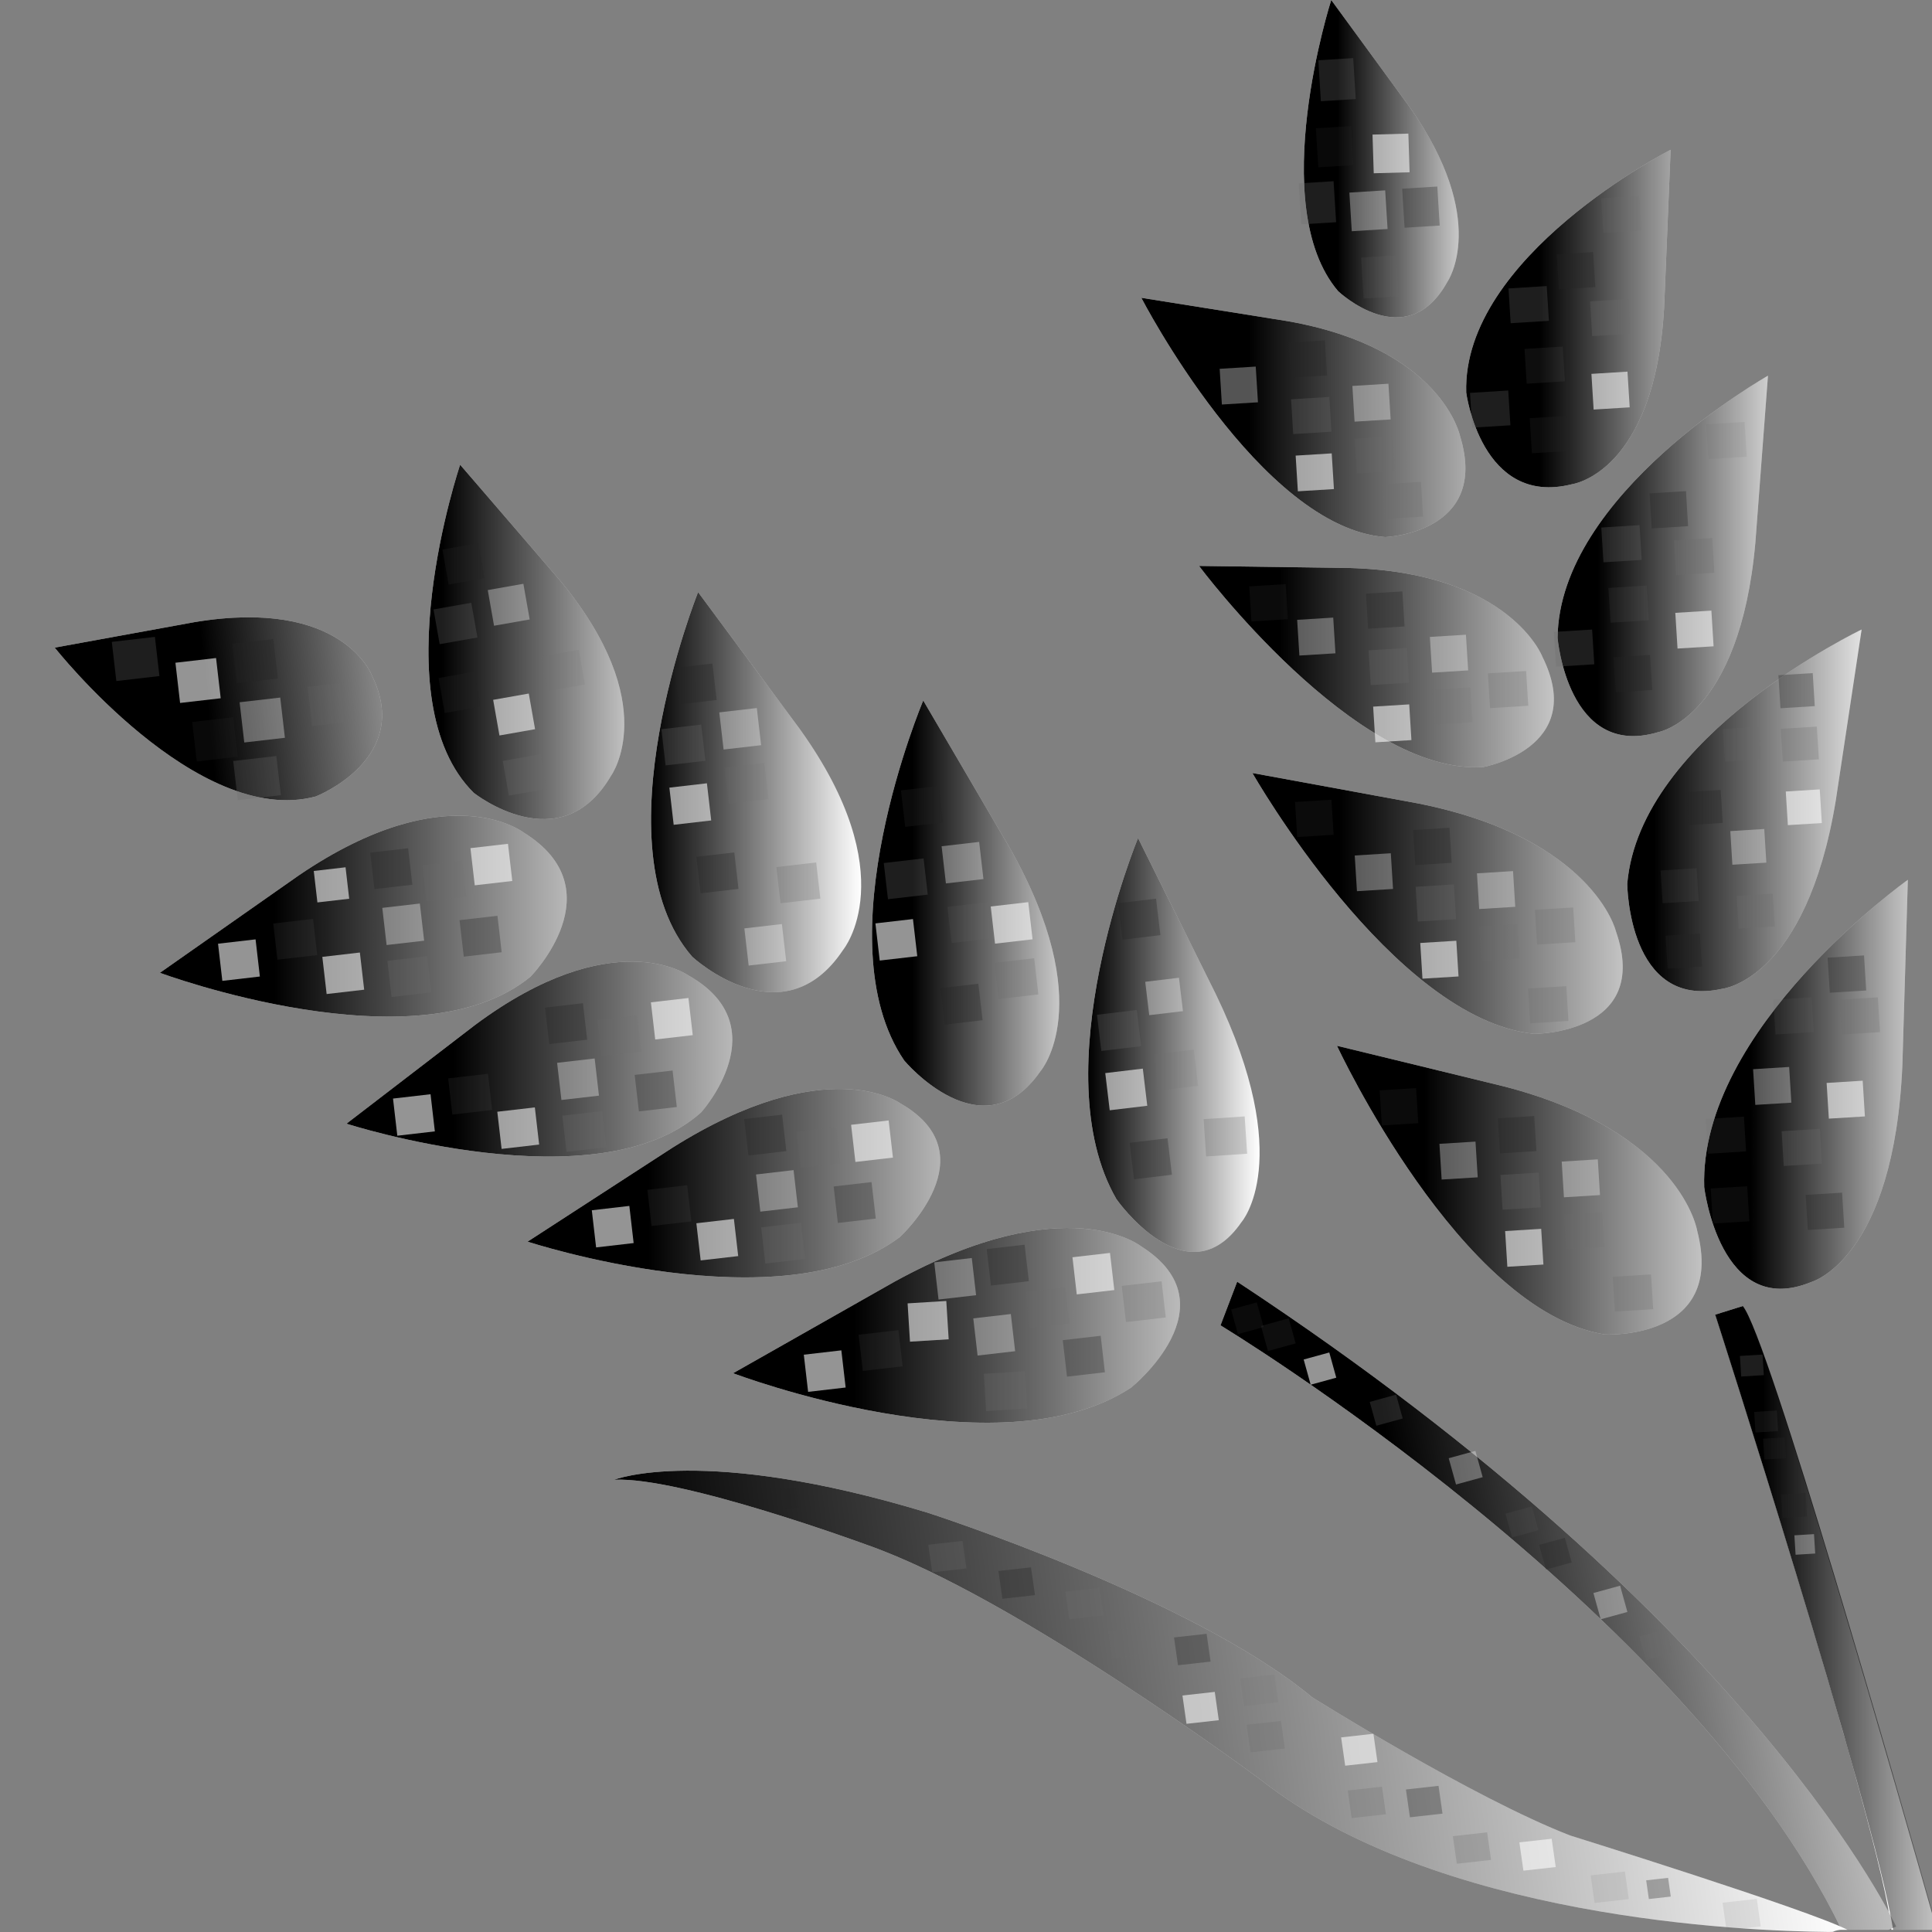<?xml version="1.0" encoding="utf-8"?>
<!-- Generator: Adobe Illustrator 15.0.0, SVG Export Plug-In  -->
<!DOCTYPE svg PUBLIC "-//W3C//DTD SVG 1.1//EN" "http://www.w3.org/Graphics/SVG/1.1/DTD/svg11.dtd">
<svg version="1.1"
	 xmlns="http://www.w3.org/2000/svg" xmlns:xlink="http://www.w3.org/1999/xlink" xmlns:a="http://ns.adobe.com/AdobeSVGViewerExtensions/3.0/"
	 x="0px" y="0px" width="432px" height="432px" viewBox="-10.131 0 432 432"
	 overflow="visible" enable-background="new -10.131 0 432 432" xml:space="preserve">
<rect x="-10.131" y="0" width="432" height="432" fill="#808080" stroke="none"/>
<defs>
</defs>
<path display="none" fill="#FFC60B" d="M151.682,308.055c0,0,59.515,22.628,89.034,3.187c0,0,22.954-18.436,2.247-31.532
	c0,0-16.653-13.324-55.217,7.897L151.682,308.055z"/>
<path display="none" fill="#FFC60B" d="M242.227,188.385c0,0-21.446,51.966-4.837,80.739c0,0,15.863,22.708,27.967,5.144
	c0,0,12.219-13.852-5.771-51.041L242.227,188.385z"/>
<path display="none" fill="#FFC60B" d="M105.729,278.635c0,0,56.983,18.669,83.261-1.047c0,0,20.22-18.46,0.057-29.892
	c0,0-16.394-11.833-50.999,9.978L105.729,278.635z"/>
<path display="none" fill="#FFC60B" d="M194.197,157.63c0,0-22.657,53.573-4.251,80.508c0,0,17.515,20.979,30.45,2.405
	c0,0,13.103-14.91-6.906-50.047L194.197,157.63z"/>
<path display="none" fill="#FFC60B" d="M65.232,252.258c0,0,56.215,18.123,79.316-2.546c0,0,17.446-19.285-2.926-30.643
	c0,0-16.817-11.839-47.651,11.128L65.232,252.258z"/>
<path display="none" fill="#FFC60B" d="M143.854,133.409c0,0-22.776,56.835-1.31,81.523c0,0,20.232,18.821,33.74-1.543
	c0,0,13.844-16.705-9.736-49.438L143.854,133.409z"/>
<path display="none" fill="#FFC60B" d="M23.512,218.523c0,0,57.75,21.453,82.885,0.852c0,0,19.171-19.413-1.516-32.201
	c0,0-16.956-13.128-50.277,9.539L23.512,218.523z"/>
<path display="none" fill="#FFC60B" d="M90.645,104.915c0,0-17.806,52.711,3.047,73.364c0,0,19.424,15.467,30.68-3.804
	c0,0,11.753-16.004-11.446-43.734L90.645,104.915z"/>
<path display="none" fill="#FFC60B" d="M0,145.809c0,0,31.809,40.346,58.345,33.292c0,0,21.803-8.409,12.57-27.059
	c0,0-6.445-17.461-39.652-11.932L0,145.809z"/>
<path display="none" fill="#FFC60B" d="M256.083,297.44c0,0,84.066,70.885,102.251,137.715l9.498-2.301
	c0,0-19.719-64.854-108.486-145.009L256.083,297.44z"/>
<path display="none" fill="#FFC60B" d="M286.708,234.84c0,0,27.538,59.202,59.829,64.544c0,0,27.13,1.554,20.727-23.138
	c0,0-3.456-22.045-43.11-32.301L286.708,234.84z"/>
<path display="none" fill="#FFC60B" d="M414.356,197.729c0,0-46.684,33.3-45.533,68.717c0,0,3.516,29.597,23.895,21.235
	c0,0,18.609-4.999,20.421-48.703L414.356,197.729z"/>
<path display="none" fill="#FFC60B" d="M267.803,173.85c0,0,31.23,54.867,62.944,58.326c0,0,26.412,0.126,18.311-23.01
	c0,0-5.038-20.767-44.26-28.526L267.803,173.85z"/>
<path display="none" fill="#FFC60B" d="M404.022,141.761c0,0-49.6,23.713-52.407,56.869c0,0,0.17,28.091,21.141,23.488
	c0,0,18.849-1.756,25.491-42.154L404.022,141.761z"/>
<path display="none" fill="#FFC60B" d="M255.864,127.543c0,0,34.905,46.803,63.514,44.975c0,0,23.475-4.133,13.256-24.683
	c0,0-7.187-18.81-43.031-19.829L255.864,127.543z"/>
<path display="none" fill="#FFC60B" d="M383.08,85.005c0,0-46.762,26.484-47.042,58.637c0,0,2.262,27.058,22.429,21.09
	c0,0,18.315-3.074,21.803-42.489L383.08,85.005z"/>
<path display="none" fill="#FFC60B" d="M242.96,67.592c0,0,26.493,51.287,54.528,53.502c0,0,23.421-0.793,16.743-22.59
	c0,0-4.012-19.647-38.616-25.703L242.96,67.592z"/>
<path display="none" fill="#FFC60B" d="M361.318,34.483c0,0-46.644,23.893-45.712,54.294c0,0,3.327,25.646,23.655,20.496
	c0,0,18.544-2.456,20.605-39.645L361.318,34.483z"/>
<path display="none" fill="#FFC60B" d="M285.427,1c0,0-14.778,45.999,1.557,65.122c0,0,15.267,14.475,24.441-2.157
	c0,0,9.531-13.711-8.59-39.2L285.427,1z"/>
<path display="none" fill="#FFC60B" d="M370.318,292.946c0,0,42.107,130.783,39.344,140.552l10.096-3.146
	c0,0-37.054-131.822-43.396-139.293L370.318,292.946z"/>
<path fill="#FFFFFF" d="M153.792,307.055c0,0,59.514,22.627,89.034,3.186c0,0,22.953-18.436,2.246-31.531
	c0,0-16.652-13.324-55.216,7.896L153.792,307.055z"/>
<path fill="#FFFFFF" d="M244.336,187.385c0,0-21.445,51.965-4.836,80.738c0,0,15.863,22.709,27.967,5.145
	c0,0,12.219-13.852-5.771-51.041L244.336,187.385z"/>
<path fill="#FFFFFF" d="M107.838,277.635c0,0,56.984,18.668,83.262-1.047c0,0,20.22-18.461,0.057-29.893
	c0,0-16.394-11.832-50.998,9.979L107.838,277.635z"/>
<path fill="#FFFFFF" d="M196.307,156.63c0,0-22.656,53.573-4.25,80.508c0,0,17.513,20.979,30.449,2.404
	c0,0,13.104-14.909-6.906-50.046L196.307,156.63z"/>
<path fill="#FFFFFF" d="M67.342,251.258c0,0,56.215,18.123,79.316-2.547c0,0,17.445-19.284-2.926-30.642
	c0,0-16.816-11.839-47.65,11.128L67.342,251.258z"/>
<path fill="#FFFFFF" d="M145.965,132.409c0,0-22.776,56.835-1.311,81.523c0,0,20.232,18.821,33.74-1.543
	c0,0,13.844-16.705-9.735-49.438L145.965,132.409z"/>
<path fill="#FFFFFF" d="M25.623,217.523c0,0,57.749,21.453,82.885,0.852c0,0,19.171-19.413-1.516-32.201
	c0,0-16.956-13.128-50.277,9.539L25.623,217.523z"/>
<path fill="#FFFFFF" d="M92.755,103.915c0,0-17.806,52.711,3.047,73.364c0,0,19.425,15.467,30.681-3.804
	c0,0,11.753-16.004-11.446-43.734L92.755,103.915z"/>
<path fill="#FFFFFF" d="M2.11,144.809c0,0,31.809,40.346,58.346,33.292c0,0,21.803-8.409,12.57-27.059
	c0,0-6.445-17.461-39.652-11.932L2.11,144.809z"/>
<path fill="#FFFFFF" d="M288.818,233.84c0,0,27.537,59.201,59.83,64.543c0,0,27.129,1.555,20.727-23.137
	c0,0-3.457-22.045-43.111-32.301L288.818,233.84z"/>
<path fill="#FFFFFF" d="M416.467,196.729c0,0-46.684,33.3-45.533,68.716c0,0,3.516,29.598,23.895,21.236c0,0,18.609-5,20.422-48.703
	L416.467,196.729z"/>
<path fill="#FFFFFF" d="M269.912,172.85c0,0,31.23,54.867,62.945,58.326c0,0,26.412,0.126,18.311-23.01
	c0,0-5.039-20.767-44.26-28.526L269.912,172.85z"/>
<path fill="#FFFFFF" d="M406.133,140.761c0,0-49.6,23.713-52.406,56.869c0,0,0.17,28.091,21.141,23.488
	c0,0,18.848-1.756,25.49-42.154L406.133,140.761z"/>
<path fill="#FFFFFF" d="M257.975,126.543c0,0,34.904,46.803,63.514,44.975c0,0,23.475-4.133,13.256-24.683
	c0,0-7.188-18.81-43.031-19.829L257.975,126.543z"/>
<path fill="#FFFFFF" d="M385.191,84.005c0,0-46.764,26.484-47.043,58.637c0,0,2.262,27.058,22.43,21.09
	c0,0,18.314-3.074,21.803-42.489L385.191,84.005z"/>
<path fill="#FFFFFF" d="M245.07,66.592c0,0,26.492,51.287,54.527,53.502c0,0,23.422-0.793,16.744-22.59
	c0,0-4.012-19.647-38.617-25.703L245.07,66.592z"/>
<path fill="#FFFFFF" d="M363.43,33.483c0,0-46.645,23.893-45.713,54.294c0,0,3.326,25.646,23.654,20.496
	c0,0,18.545-2.456,20.607-39.645L363.43,33.483z"/>
<path fill="#FFFFFF" d="M287.537,0c0,0-14.779,45.999,1.557,65.122c0,0,15.266,14.475,24.441-2.157c0,0,9.531-13.711-8.59-39.2
	L287.537,0z"/>
<path fill="#FFFFFF" d="M422.024,428.359c-5.538-19.595-36.776-129.498-42.552-136.301l-6.043,1.887
	c0,0,37.25,115.701,39.366,137.555h9.122C421.945,430.453,421.979,429.406,422.024,428.359z"/>
<linearGradient id="SVGID_1_" gradientUnits="userSpaceOnUse" x1="180.792" y1="296.353" x2="280.728" y2="296.353">
	<stop  offset="0" style="stop-color:#000000"/>
	<stop  offset="0.09" style="stop-color:#000000;stop-opacity:0.91"/>
	<stop  offset="1" style="stop-color:#000000;stop-opacity:0"/>
</linearGradient>
<path fill="url(#SVGID_1_)" d="M153.793,307.055c0,0,59.515,22.627,89.034,3.186c0,0,22.953-18.436,2.246-31.531
	c0,0-16.652-13.324-55.217,7.896L153.793,307.055z"/>
<linearGradient id="SVGID_2_" gradientUnits="userSpaceOnUse" x1="233.193" y1="233.658" x2="271.522" y2="233.658">
	<stop  offset="0" style="stop-color:#000000"/>
	<stop  offset="0.09" style="stop-color:#000000;stop-opacity:0.91"/>
	<stop  offset="1" style="stop-color:#000000;stop-opacity:0"/>
</linearGradient>
<path fill="url(#SVGID_2_)" d="M244.337,187.385c0,0-21.445,51.965-4.836,80.738c0,0,15.863,22.709,27.967,5.145
	c0,0,12.219-13.852-5.771-51.041L244.337,187.385z"/>
<linearGradient id="SVGID_3_" gradientUnits="userSpaceOnUse" x1="134.838" y1="264.56" x2="227.103" y2="264.56">
	<stop  offset="0" style="stop-color:#000000"/>
	<stop  offset="0.09" style="stop-color:#000000;stop-opacity:0.91"/>
	<stop  offset="1" style="stop-color:#000000;stop-opacity:0"/>
</linearGradient>
<path fill="url(#SVGID_3_)" d="M107.839,277.635c0,0,56.984,18.668,83.262-1.047c0,0,20.221-18.461,0.057-29.893
	c0,0-16.394-11.832-50.998,9.979L107.839,277.635z"/>
<linearGradient id="SVGID_4_" gradientUnits="userSpaceOnUse" x1="193.849" y1="201.924" x2="235.719" y2="201.924">
	<stop  offset="0" style="stop-color:#000000"/>
	<stop  offset="0.09" style="stop-color:#000000;stop-opacity:0.91"/>
	<stop  offset="1" style="stop-color:#000000;stop-opacity:0"/>
</linearGradient>
<path fill="url(#SVGID_4_)" d="M196.308,156.63c0,0-22.656,53.573-4.25,80.508c0,0,17.514,20.979,30.449,2.404
	c0,0,13.104-14.909-6.906-50.046L196.308,156.63z"/>
<linearGradient id="SVGID_5_" gradientUnits="userSpaceOnUse" x1="91.342" y1="236.812" x2="177.613" y2="236.812">
	<stop  offset="0" style="stop-color:#000000"/>
	<stop  offset="0.09" style="stop-color:#000000;stop-opacity:0.91"/>
	<stop  offset="1" style="stop-color:#000000;stop-opacity:0"/>
</linearGradient>
<path fill="url(#SVGID_5_)" d="M67.343,251.258c0,0,56.215,18.123,79.316-2.547c0,0,17.445-19.284-2.926-30.642
	c0,0-16.816-11.839-47.65,11.128L67.343,251.258z"/>
<linearGradient id="SVGID_6_" gradientUnits="userSpaceOnUse" x1="135.443" y1="177.134" x2="182.433" y2="177.134">
	<stop  offset="0" style="stop-color:#000000"/>
	<stop  offset="0.09" style="stop-color:#000000;stop-opacity:0.91"/>
	<stop  offset="1" style="stop-color:#000000;stop-opacity:0"/>
</linearGradient>
<path fill="url(#SVGID_6_)" d="M145.966,132.409c0,0-22.776,56.835-1.311,81.523c0,0,20.232,18.821,33.74-1.543
	c0,0,13.844-16.705-9.735-49.438L145.966,132.409z"/>
<linearGradient id="SVGID_7_" gradientUnits="userSpaceOnUse" x1="51.121" y1="204.854" x2="142.094" y2="204.854">
	<stop  offset="0" style="stop-color:#000000"/>
	<stop  offset="0.09" style="stop-color:#000000;stop-opacity:0.91"/>
	<stop  offset="1" style="stop-color:#000000;stop-opacity:0"/>
</linearGradient>
<path fill="url(#SVGID_7_)" d="M25.623,217.523c0,0,57.749,21.453,82.885,0.852c0,0,19.171-19.413-1.516-32.201
	c0,0-16.956-13.128-50.277,9.539L25.623,217.523z"/>
<linearGradient id="SVGID_8_" gradientUnits="userSpaceOnUse" x1="88.674" y1="143.533" x2="142.945" y2="143.533">
	<stop  offset="0" style="stop-color:#000000"/>
	<stop  offset="0.09" style="stop-color:#000000;stop-opacity:0.91"/>
	<stop  offset="1" style="stop-color:#000000;stop-opacity:0"/>
</linearGradient>
<path fill="url(#SVGID_8_)" d="M92.756,103.915c0,0-17.806,52.711,3.047,73.364c0,0,19.425,15.467,30.681-3.804
	c0,0,11.753-16.004-11.446-43.734L92.756,103.915z"/>
<linearGradient id="SVGID_9_" gradientUnits="userSpaceOnUse" x1="36.435" y1="159.69" x2="109.284" y2="152.578">
	<stop  offset="0" style="stop-color:#000000"/>
	<stop  offset="0.09" style="stop-color:#000000;stop-opacity:0.91"/>
	<stop  offset="1" style="stop-color:#000000;stop-opacity:0"/>
</linearGradient>
<path fill="url(#SVGID_9_)" d="M2.11,144.809c0,0,31.809,40.346,58.346,33.292c0,0,21.803-8.409,12.57-27.059
	c0,0-6.445-17.461-39.652-11.932L2.11,144.809z"/>
<path fill="#FFFFFF" d="M401.869,431.5h10.261l1.722-0.708c0,0-30.75-67.404-147.346-144.204l-3.731,9.767
	c0,0,104.005,62.852,138.886,135.155C401.73,431.508,401.797,431.5,401.869,431.5z"/>
<linearGradient id="SVGID_10_" gradientUnits="userSpaceOnUse" x1="306.088" y1="359.143" x2="434.328" y2="359.143" gradientTransform="matrix(0.989 -0.151 0.157 0.997 -52.573 52.404)">
	<stop  offset="0" style="stop-color:#000000"/>
	<stop  offset="0.09" style="stop-color:#000000;stop-opacity:0.91"/>
	<stop  offset="1" style="stop-color:#000000;stop-opacity:0"/>
</linearGradient>
<path fill="url(#SVGID_10_)" d="M401.869,431.5h10.261l1.722-0.708c0,0-30.75-67.404-147.346-144.204l-3.731,9.767
	c0,0,104.005,62.852,138.886,135.155C401.73,431.508,401.797,431.5,401.869,431.5z"/>
<linearGradient id="SVGID_11_" gradientUnits="userSpaceOnUse" x1="308.318" y1="266.121" x2="389.852" y2="266.121">
	<stop  offset="0" style="stop-color:#000000"/>
	<stop  offset="0.09" style="stop-color:#000000;stop-opacity:0.91"/>
	<stop  offset="1" style="stop-color:#000000;stop-opacity:0"/>
</linearGradient>
<path fill="url(#SVGID_11_)" d="M288.819,233.84c0,0,27.537,59.201,59.829,64.543c0,0,27.129,1.555,20.727-23.137
	c0,0-3.457-22.045-43.11-32.301L288.819,233.84z"/>
<linearGradient id="SVGID_12_" gradientUnits="userSpaceOnUse" x1="381.413" y1="242.449" x2="426.967" y2="242.449">
	<stop  offset="0" style="stop-color:#000000"/>
	<stop  offset="0.09" style="stop-color:#000000;stop-opacity:0.91"/>
	<stop  offset="1" style="stop-color:#000000;stop-opacity:0"/>
</linearGradient>
<path fill="url(#SVGID_12_)" d="M416.467,196.729c0,0-46.684,33.3-45.533,68.716c0,0,3.516,29.598,23.895,21.236
	c0,0,18.609-5,20.422-48.703L416.467,196.729z"/>
<linearGradient id="SVGID_13_" gradientUnits="userSpaceOnUse" x1="289.412" y1="202.013" x2="372.211" y2="202.013">
	<stop  offset="0" style="stop-color:#000000"/>
	<stop  offset="0.09" style="stop-color:#000000;stop-opacity:0.91"/>
	<stop  offset="1" style="stop-color:#000000;stop-opacity:0"/>
</linearGradient>
<path fill="url(#SVGID_13_)" d="M269.913,172.85c0,0,31.23,54.867,62.945,58.326c0,0,26.411,0.126,18.31-23.01
	c0,0-5.038-20.767-44.259-28.526L269.913,172.85z"/>
<linearGradient id="SVGID_14_" gradientUnits="userSpaceOnUse" x1="359.727" y1="181.194" x2="412.133" y2="181.194">
	<stop  offset="0" style="stop-color:#000000"/>
	<stop  offset="0.09" style="stop-color:#000000;stop-opacity:0.91"/>
	<stop  offset="1" style="stop-color:#000000;stop-opacity:0"/>
</linearGradient>
<path fill="url(#SVGID_14_)" d="M406.133,140.761c0,0-49.6,23.713-52.406,56.869c0,0,0.17,28.091,21.141,23.488
	c0,0,18.848-1.756,25.49-42.154L406.133,140.761z"/>
<linearGradient id="SVGID_15_" gradientUnits="userSpaceOnUse" x1="275.975" y1="149.057" x2="355.321" y2="149.057">
	<stop  offset="0" style="stop-color:#000000"/>
	<stop  offset="0.09" style="stop-color:#000000;stop-opacity:0.91"/>
	<stop  offset="1" style="stop-color:#000000;stop-opacity:0"/>
</linearGradient>
<path fill="url(#SVGID_15_)" d="M257.976,126.543c0,0,34.904,46.803,63.514,44.975c0,0,23.475-4.133,13.256-24.683
	c0,0-7.188-18.81-43.031-19.829L257.976,126.543z"/>
<linearGradient id="SVGID_16_" gradientUnits="userSpaceOnUse" x1="347.149" y1="124.298" x2="394.191" y2="124.298">
	<stop  offset="0" style="stop-color:#000000"/>
	<stop  offset="0.09" style="stop-color:#000000;stop-opacity:0.91"/>
	<stop  offset="1" style="stop-color:#000000;stop-opacity:0"/>
</linearGradient>
<path fill="url(#SVGID_16_)" d="M385.191,84.005c0,0-46.763,26.484-47.042,58.637c0,0,2.262,27.058,22.429,21.09
	c0,0,18.314-3.074,21.803-42.489L385.191,84.005z"/>
<linearGradient id="SVGID_17_" gradientUnits="userSpaceOnUse" x1="269.07" y1="93.343" x2="341.539" y2="93.343">
	<stop  offset="0" style="stop-color:#000000"/>
	<stop  offset="0.09" style="stop-color:#000000;stop-opacity:0.91"/>
	<stop  offset="1" style="stop-color:#000000;stop-opacity:0"/>
</linearGradient>
<path fill="url(#SVGID_17_)" d="M245.071,66.592c0,0,26.492,51.287,54.527,53.502c0,0,23.422-0.793,16.744-22.59
	c0,0-4.012-19.647-38.617-25.703L245.071,66.592z"/>
<linearGradient id="SVGID_18_" gradientUnits="userSpaceOnUse" x1="334.203" y1="71.22" x2="379.929" y2="71.22">
	<stop  offset="0" style="stop-color:#000000"/>
	<stop  offset="0.09" style="stop-color:#000000;stop-opacity:0.91"/>
	<stop  offset="1" style="stop-color:#000000;stop-opacity:0"/>
</linearGradient>
<path fill="url(#SVGID_18_)" d="M363.43,33.483c0,0-46.644,23.893-45.712,54.294c0,0,3.326,25.646,23.654,20.496
	c0,0,18.544-2.456,20.606-39.645L363.43,33.483z"/>
<linearGradient id="SVGID_19_" gradientUnits="userSpaceOnUse" x1="288.907" y1="35.48" x2="323.541" y2="35.48">
	<stop  offset="0" style="stop-color:#000000"/>
	<stop  offset="0.09" style="stop-color:#000000;stop-opacity:0.91"/>
	<stop  offset="1" style="stop-color:#000000;stop-opacity:0"/>
</linearGradient>
<path fill="url(#SVGID_19_)" d="M287.538,0c0,0-14.779,45.999,1.557,65.122c0,0,15.266,14.475,24.441-2.157
	c0,0,9.531-13.711-8.59-39.2L287.538,0z"/>
<linearGradient id="SVGID_20_" gradientUnits="userSpaceOnUse" x1="384.106" y1="361.766" x2="434.551" y2="361.766">
	<stop  offset="0" style="stop-color:#000000"/>
	<stop  offset="0.09" style="stop-color:#000000;stop-opacity:0.91"/>
	<stop  offset="1" style="stop-color:#000000;stop-opacity:0"/>
</linearGradient>
<path fill="url(#SVGID_20_)" d="M422.049,427.828c-7.549-26.628-36.863-129.168-42.49-135.796l-6.166,1.925
	c0,0,35.294,109.626,39.789,137.543h8.736C421.95,430.275,421.992,429.052,422.049,427.828z"/>
<rect x="29.597" y="147.686" transform="matrix(0.993 -0.115 0.115 0.993 -17.28 4.941)" opacity="0.58" fill="#FFFFFF" width="9.149" height="9.058"/>
<rect x="43.954" y="156.53" transform="matrix(0.993 -0.115 0.115 0.993 -18.2 6.649)" opacity="0.33" fill="#FFFFFF" width="9.15" height="9.058"/>
<rect x="15.358" y="142.987" transform="matrix(0.993 -0.115 0.115 0.993 -16.827 3.305)" opacity="0.28" fill="#6C6C6C" width="9.704" height="8.82"/>
<rect x="42.516" y="169.635" transform="matrix(0.993 -0.115 0.115 0.993 -19.704 6.603)" opacity="0.28" fill="#6C6C6C" width="9.705" height="8.82"/>
<rect x="60.414" y="194.396" transform="matrix(0.993 -0.115 0.115 0.993 -22.318 8.663)" opacity="0.58" fill="#FFFFFF" width="7.157" height="7.084"/>
<rect x="93.112" y="205.302" transform="matrix(0.993 -0.115 0.115 0.993 -23.445 12.594)" opacity="0.32" fill="#232323" width="8.535" height="8.214"/>
<rect x="39.104" y="210.574" transform="matrix(0.993 -0.115 0.115 0.993 -24.425 6.413)" opacity="0.58" fill="#FFFFFF" width="8.453" height="8.368"/>
<rect x="51.422" y="206.035" transform="matrix(0.993 -0.115 0.115 0.993 -23.789 7.822)" opacity="0.13" fill="#6C6C6C" width="8.964" height="8.147"/>
<rect x="73.124" y="190.2" transform="matrix(0.993 -0.115 0.115 0.993 -21.835 10.191)" opacity="0.32" fill="#232323" width="8.537" height="8.215"/>
<rect x="75.835" y="202.562" transform="matrix(0.993 -0.115 0.115 0.993 -23.246 10.579)" opacity="0.33" fill="#FFFFFF" width="8.453" height="8.369"/>
<rect x="76.935" y="214.389" transform="matrix(0.993 -0.115 0.115 0.993 -24.566 10.804)" opacity="0.28" fill="#6C6C6C" width="8.965" height="8.147"/>
<rect x="62.432" y="213.518" transform="matrix(0.993 -0.115 0.115 0.993 -24.606 9.115)" opacity="0.58" fill="#FFFFFF" width="8.454" height="8.369"/>
<rect x="84.787" y="192.993" transform="matrix(0.993 -0.115 0.115 0.993 -22.068 11.572)" opacity="0.13" fill="#6C6C6C" width="8.964" height="8.148"/>
<rect x="95.552" y="189.204" transform="matrix(0.993 -0.115 0.115 0.993 -21.579 12.758)" opacity="0.58" fill="#FFFFFF" width="8.453" height="8.369"/>
<rect x="132.252" y="239.941" transform="matrix(0.993 -0.115 0.115 0.993 -27.136 17.302)" opacity="0.32" fill="#232323" width="8.534" height="8.214"/>
<rect x="78.241" y="245.213" transform="matrix(0.993 -0.115 0.115 0.993 -28.146 11.144)" opacity="0.58" fill="#FFFFFF" width="8.454" height="8.366"/>
<rect x="90.56" y="240.672" transform="matrix(0.993 -0.115 0.115 0.993 -27.524 12.559)" opacity="0.13" fill="#6C6C6C" width="8.964" height="8.148"/>
<rect x="112.262" y="224.837" transform="matrix(0.993 -0.115 0.115 0.993 -25.596 14.947)" opacity="0.32" fill="#232323" width="8.537" height="8.215"/>
<rect x="114.973" y="237.199" transform="matrix(0.993 -0.115 0.115 0.993 -27.005 15.333)" opacity="0.33" fill="#FFFFFF" width="8.455" height="8.37"/>
<rect x="116.075" y="249.027" transform="matrix(0.993 -0.115 0.115 0.993 -28.291 15.533)" opacity="0.28" fill="#6C6C6C" width="8.964" height="8.148"/>
<rect x="101.571" y="248.156" transform="matrix(0.993 -0.115 0.115 0.993 -28.331 13.849)" opacity="0.58" fill="#FFFFFF" width="8.454" height="8.37"/>
<rect x="123.927" y="227.632" transform="matrix(0.993 -0.115 0.115 0.993 -25.782 16.296)" opacity="0.13" fill="#6C6C6C" width="8.963" height="8.148"/>
<rect x="135.905" y="223.702" transform="matrix(0.993 -0.115 0.115 0.993 -25.265 17.618)" opacity="0.58" fill="#FFFFFF" width="8.453" height="8.368"/>
<rect x="176.753" y="264.9" transform="matrix(0.993 -0.115 0.115 0.993 -29.707 22.578)" opacity="0.32" fill="#232323" width="8.534" height="8.215"/>
<rect x="122.744" y="270.174" transform="matrix(0.993 -0.115 0.115 0.993 -30.757 16.451)" opacity="0.58" fill="#FFFFFF" width="8.453" height="8.366"/>
<rect x="135.062" y="265.637" transform="matrix(0.993 -0.115 0.115 0.993 -30.045 17.806)" opacity="0.13" fill="#6C6C6C" width="8.965" height="8.145"/>
<rect x="156.764" y="249.799" transform="matrix(0.993 -0.115 0.115 0.993 -28.121 20.195)" opacity="0.32" fill="#232323" width="8.538" height="8.216"/>
<rect x="159.476" y="262.161" transform="matrix(0.993 -0.115 0.115 0.993 -29.59 20.629)" opacity="0.33" fill="#FFFFFF" width="8.453" height="8.369"/>
<rect x="160.577" y="273.989" transform="matrix(0.993 -0.115 0.115 0.993 -30.896 20.837)" opacity="0.28" fill="#6C6C6C" width="8.963" height="8.149"/>
<rect x="146.073" y="273.119" transform="matrix(0.993 -0.115 0.115 0.993 -30.882 19.116)" opacity="0.58" fill="#FFFFFF" width="8.453" height="8.369"/>
<rect x="168.428" y="252.593" transform="matrix(0.993 -0.115 0.115 0.993 -28.376 21.593)" opacity="0.13" fill="#6C6C6C" width="8.965" height="8.149"/>
<rect x="180.69" y="251.093" transform="matrix(0.993 -0.115 0.115 0.993 -28.122 22.951)" opacity="0.58" fill="#FFFFFF" width="8.452" height="8.367"/>
<rect x="89.413" y="122.068" transform="matrix(0.985 -0.174 0.174 0.985 -20.509 18.196)" opacity="0.32" fill="#232323" width="8.164" height="7.945"/>
<rect x="99.572" y="131.12" transform="matrix(0.985 -0.174 0.174 0.985 -21.961 20.115)" opacity="0.33" fill="#FFFFFF" width="8.087" height="8.095"/>
<rect x="87.416" y="135.424" transform="matrix(0.985 -0.174 0.174 0.985 -22.862 18.093)" opacity="0.28" fill="#6C6C6C" width="8.577" height="7.88"/>
<rect x="100.759" y="155.677" transform="matrix(0.985 -0.174 0.174 0.985 -26.195 20.674)" opacity="0.58" fill="#FFFFFF" width="8.087" height="8.093"/>
<rect x="111.428" y="145.938" transform="matrix(0.985 -0.174 0.174 0.985 -24.311 22.419)" opacity="0.13" fill="#6C6C6C" width="8.577" height="7.88"/>
<rect x="88.552" y="150.788" transform="matrix(0.985 -0.174 0.174 0.985 -25.526 18.489)" opacity="0.32" fill="#232323" width="8.165" height="7.944"/>
<rect x="102.889" y="169.285" transform="matrix(0.985 -0.174 0.174 0.985 -28.514 21.298)" opacity="0.28" fill="#6C6C6C" width="8.576" height="7.879"/>
<rect x="42.29" y="143.445" transform="matrix(0.993 -0.115 0.115 0.993 -16.691 6.373)" opacity="0.32" fill="#232323" width="9.238" height="8.891"/>
<rect x="33.33" y="160.942" transform="matrix(0.993 -0.115 0.115 0.993 -18.761 5.459)" opacity="0.26" fill="#232323" width="9.238" height="8.891"/>
<rect x="141.187" y="148.885" transform="matrix(0.993 -0.115 0.115 0.993 -16.629 17.742)" opacity="0.32" fill="#232323" width="8.534" height="8.215"/>
<rect x="151.205" y="158.842" transform="matrix(0.993 -0.115 0.115 0.993 -17.71 18.948)" opacity="0.33" fill="#FFFFFF" width="8.453" height="8.369"/>
<rect x="138.255" y="162.565" transform="matrix(0.993 -0.115 0.115 0.993 -18.223 17.527)" opacity="0.28" fill="#6C6C6C" width="8.964" height="8.149"/>
<rect x="140.041" y="175.676" transform="matrix(0.993 -0.115 0.115 0.993 -19.719 17.776)" opacity="0.58" fill="#FFFFFF" width="8.453" height="8.369"/>
<rect x="152.359" y="171.138" transform="matrix(0.993 -0.115 0.115 0.993 -19.108 19.199)" opacity="0.13" fill="#6C6C6C" width="8.963" height="8.147"/>
<rect x="146.078" y="191.136" transform="matrix(0.993 -0.115 0.115 0.993 -21.456 18.585)" opacity="0.32" fill="#232323" width="8.534" height="8.215"/>
<rect x="163.961" y="193.409" transform="matrix(0.993 -0.115 0.115 0.993 -21.59 20.678)" opacity="0.28" fill="#6C6C6C" width="8.964" height="8.148"/>
<rect x="156.8" y="207.175" transform="matrix(0.993 -0.115 0.115 0.993 -23.216 19.899)" opacity="0.33" fill="#FFFFFF" width="8.453" height="8.369"/>
<rect x="191.859" y="176.254" transform="matrix(0.993 -0.115 0.115 0.993 -19.46 23.779)" opacity="0.32" fill="#232323" width="8.533" height="8.215"/>
<rect x="200.943" y="188.779" transform="matrix(0.993 -0.115 0.115 0.993 -20.83 24.875)" opacity="0.33" fill="#FFFFFF" width="8.454" height="8.37"/>
<rect x="187.993" y="192.501" transform="matrix(0.993 -0.115 0.115 0.993 -21.333 23.443)" opacity="0.28" fill="#6C6C6C" width="8.966" height="8.148"/>
<rect x="186.137" y="206.035" transform="matrix(0.993 -0.115 0.115 0.993 -22.913 23.287)" opacity="0.58" fill="#FFFFFF" width="8.454" height="8.368"/>
<rect x="202.239" y="202.289" transform="matrix(0.993 -0.115 0.115 0.993 -22.371 25.155)" opacity="0.13" fill="#6C6C6C" width="8.963" height="8.148"/>
<rect x="200.674" y="220.511" transform="matrix(0.993 -0.115 0.115 0.993 -24.472 25.059)" opacity="0.32" fill="#232323" width="8.534" height="8.214"/>
<rect x="212.716" y="214.847" transform="matrix(0.993 -0.115 0.115 0.993 -23.723 26.415)" opacity="0.28" fill="#6C6C6C" width="8.964" height="8.147"/>
<rect x="240.266" y="201.487" transform="matrix(0.993 -0.119 0.119 0.993 -22.672 30.474)" opacity="0.32" fill="#232323" width="8.533" height="8.214"/>
<rect x="246.301" y="219.085" transform="matrix(0.993 -0.119 0.119 0.993 -24.702 31.289)" opacity="0.33" fill="#FFFFFF" width="7.596" height="7.521"/>
<rect x="235.534" y="226.391" transform="matrix(0.993 -0.119 0.119 0.993 -25.667 30.129)" opacity="0.28" fill="#6C6C6C" width="8.965" height="8.15"/>
<rect x="237.368" y="239.499" transform="matrix(0.993 -0.119 0.119 0.993 -27.196 30.374)" opacity="0.58" fill="#FFFFFF" width="8.456" height="8.369"/>
<rect x="248.461" y="235.06" transform="matrix(0.993 -0.118 0.118 0.993 -26.562 31.669)" opacity="0.13" fill="#6C6C6C" width="8.964" height="8.147"/>
<rect x="242.858" y="255.007" transform="matrix(0.993 -0.119 0.119 0.993 -29.048 31.212)" opacity="0.32" fill="#232323" width="8.536" height="8.215"/>
<rect x="259.243" y="249.864" transform="matrix(0.998 -0.066 0.066 0.998 -16.209 17.988)" opacity="0.28" fill="#6C6C6C" width="9.193" height="8.356"/>
<rect x="228.032" y="299.259" transform="matrix(0.993 -0.115 0.115 0.993 -33.343 28.724)" opacity="0.32" fill="#232323" width="8.535" height="8.215"/>
<rect x="170.097" y="302.524" transform="matrix(0.993 -0.115 0.115 0.993 -34.095 22.068)" opacity="0.58" fill="#FFFFFF" width="8.454" height="8.369"/>
<rect x="182.417" y="297.984" transform="matrix(0.993 -0.115 0.115 0.993 -33.54 23.531)" opacity="0.13" fill="#6C6C6C" width="8.964" height="8.149"/>
<rect x="210.978" y="278.921" transform="matrix(0.993 -0.115 0.115 0.993 -31.078 26.591)" opacity="0.32" fill="#232323" width="8.538" height="8.217"/>
<rect x="208.044" y="294.372" transform="matrix(0.993 -0.115 0.115 0.993 -32.942 26.406)" opacity="0.33" fill="#FFFFFF" width="8.454" height="8.37"/>
<rect x="210.227" y="306.836" transform="matrix(0.998 -0.062 0.062 0.998 -18.972 13.998)" opacity="0.28" fill="#6C6C6C" width="9.195" height="8.359"/>
<rect x="193.229" y="291.071" transform="matrix(0.998 -0.062 0.062 0.998 -18.078 12.928)" opacity="0.58" fill="#FFFFFF" width="8.67" height="8.585"/>
<rect x="219.718" y="288.42" transform="matrix(0.993 -0.115 0.115 0.993 -32.168 27.742)" opacity="0.13" fill="#6C6C6C" width="8.962" height="8.149"/>
<rect x="230.189" y="280.736" transform="matrix(0.993 -0.115 0.115 0.993 -31.189 28.826)" opacity="0.58" fill="#FFFFFF" width="8.455" height="8.367"/>
<rect x="241.241" y="287.076" transform="matrix(0.993 -0.115 0.115 0.993 -31.867 30.206)" opacity="0.28" fill="#6C6C6C" width="8.963" height="8.147"/>
<rect x="199.304" y="281.849" transform="matrix(0.993 -0.115 0.115 0.993 -31.554 25.313)" opacity="0.33" fill="#FFFFFF" width="8.455" height="8.37"/>
<rect x="211.932" y="202.25" transform="matrix(0.993 -0.115 0.115 0.993 -22.308 26.231)" opacity="0.58" fill="#FFFFFF" width="8.453" height="8.37"/>
<rect x="59.141" y="153.048" transform="matrix(0.993 -0.115 0.115 0.993 -17.696 8.411)" opacity="0.13" fill="#6C6C6C" width="9.703" height="8.819"/>
<polygon opacity="0.58" fill="#FFFFFF" points="288.664,308.054 282.939,309.627 281.374,303.988 287.1,302.416 "/>
<polygon opacity="0.32" fill="#232323" points="272.425,296.733 266.674,298.313 265.146,292.805 270.896,291.223 "/>
<polygon opacity="0.28" fill="#6C6C6C" points="303.517,317.179 297.621,318.798 296.144,313.469 302.038,311.848 "/>
<polygon opacity="0.33" fill="#FFFFFF" points="321.401,330.3 315.438,331.94 313.806,326.063 319.772,324.426 "/>
<polygon opacity="0.13" fill="#6C6C6C" points="279.583,300.389 273.385,302.093 271.828,296.484 278.028,294.781 "/>
<polygon opacity="0.13" fill="#6C6C6C" points="333.869,342.164 327.976,343.78 326.493,338.451 332.389,336.833 "/>
<polygon opacity="0.32" fill="#232323" points="341.307,349.37 335.551,350.951 334.023,345.44 339.777,343.86 "/>
<rect x="398.861" y="213.748" transform="matrix(0.998 -0.062 0.062 0.998 -12.789 25.549)" opacity="0.32" fill="#232323" width="8.159" height="7.853"/>
<rect x="401.56" y="223.096" transform="matrix(0.998 -0.062 0.062 0.998 -13.382 25.785)" opacity="0.28" fill="#6C6C6C" width="8.57" height="7.791"/>
<rect x="398.681" y="241.713" transform="matrix(0.998 -0.062 0.062 0.998 -14.563 25.637)" opacity="0.58" fill="#FFFFFF" width="8.082" height="8.001"/>
<rect x="386.745" y="223.094" transform="matrix(0.998 -0.062 0.062 0.998 -13.414 24.865)" opacity="0.13" fill="#6C6C6C" width="8.568" height="7.792"/>
<rect x="393.974" y="266.795" transform="matrix(0.998 -0.062 0.062 0.998 -16.108 25.351)" opacity="0.32" fill="#232323" width="8.158" height="7.853"/>
<rect x="388.585" y="252.55" transform="matrix(0.998 -0.062 0.062 0.998 -15.223 24.991)" opacity="0.28" fill="#6C6C6C" width="8.568" height="7.791"/>
<rect x="382.188" y="238.737" transform="matrix(0.998 -0.062 0.062 0.998 -14.36 24.511)" opacity="0.33" fill="#FFFFFF" width="8.08" height="8"/>
<rect x="371.601" y="249.828" transform="matrix(0.998 -0.062 0.062 0.998 -15.085 23.924)" opacity="0.13" fill="#6C6C6C" width="8.569" height="7.788"/>
<rect x="372.777" y="265.324" transform="matrix(0.998 -0.062 0.062 0.998 -16.085 24.07)" opacity="0.32" fill="#232323" width="8.159" height="7.853"/>
<polygon opacity="0.33" fill="#FFFFFF" points="353.757,360.439 347.792,362.078 346.161,356.202 352.13,354.563 "/>
<polygon opacity="0.28" fill="#6C6C6C" points="363.814,369.62 357.918,371.241 356.439,365.914 362.335,364.291 "/>
<rect x="325.126" y="249.689" transform="matrix(0.998 -0.062 0.062 0.998 -15.174 21.021)" opacity="0.32" fill="#232323" width="8.159" height="7.855"/>
<rect x="339.423" y="259.37" transform="matrix(0.998 -0.062 0.062 0.998 -15.752 21.927)" opacity="0.33" fill="#FFFFFF" width="8.082" height="8.002"/>
<rect x="325.709" y="262.357" transform="matrix(0.998 -0.062 0.062 0.998 -15.954 21.086)" opacity="0.28" fill="#6C6C6C" width="8.57" height="7.789"/>
<rect x="326.747" y="274.95" transform="matrix(0.998 -0.062 0.062 0.998 -16.719 21.127)" opacity="0.58" fill="#FFFFFF" width="8.081" height="8.002"/>
<rect x="339.911" y="271.179" transform="matrix(0.998 -0.062 0.062 0.998 -16.479 21.993)" opacity="0.13" fill="#6C6C6C" width="8.568" height="7.791"/>
<rect x="298.732" y="243.421" transform="matrix(0.998 -0.062 0.062 0.998 -14.861 19.401)" opacity="0.32" fill="#232323" width="8.159" height="7.853"/>
<rect x="350.838" y="285.118" transform="matrix(0.998 -0.062 0.062 0.998 -17.325 22.699)" opacity="0.28" fill="#6C6C6C" width="8.569" height="7.791"/>
<rect x="312.081" y="255.407" transform="matrix(0.998 -0.062 0.062 0.998 -15.562 20.219)" opacity="0.33" fill="#FFFFFF" width="8.08" height="8"/>
<rect x="387.819" y="150.619" transform="matrix(0.998 -0.062 0.062 0.998 -8.856 24.709)" opacity="0.32" fill="#232323" width="7.686" height="7.399"/>
<rect x="388.37" y="162.552" transform="matrix(0.998 -0.062 0.062 0.998 -9.611 24.82)" opacity="0.28" fill="#6C6C6C" width="8.072" height="7.338"/>
<rect x="389.483" y="176.614" transform="matrix(0.998 -0.062 0.062 0.998 -10.48 24.868)" opacity="0.58" fill="#FFFFFF" width="7.613" height="7.539"/>
<rect x="375.415" y="162.627" transform="matrix(0.998 -0.062 0.062 0.998 -9.623 23.961)" opacity="0.13" fill="#6C6C6C" width="8.073" height="7.338"/>
<rect x="367.243" y="176.753" transform="matrix(0.998 -0.062 0.062 0.998 -10.524 23.475)" opacity="0.32" fill="#232323" width="7.687" height="7.398"/>
<rect x="378.512" y="199.945" transform="matrix(0.998 -0.062 0.062 0.998 -11.952 24.25)" opacity="0.28" fill="#6C6C6C" width="8.073" height="7.339"/>
<rect x="377.077" y="185.473" transform="matrix(0.998 -0.062 0.062 0.998 -11.056 24.112)" opacity="0.33" fill="#FFFFFF" width="7.613" height="7.537"/>
<rect x="361.486" y="194.269" transform="matrix(0.998 -0.062 0.062 0.998 -11.63 23.175)" opacity="0.13" fill="#6C6C6C" width="8.074" height="7.337"/>
<rect x="362.595" y="208.87" transform="matrix(0.998 -0.062 0.062 0.998 -12.534 23.248)" opacity="0.32" fill="#232323" width="7.687" height="7.399"/>
<rect x="333.414" y="203.045" transform="matrix(0.998 -0.062 0.062 0.998 -12.252 21.471)" opacity="0.28" fill="#6C6C6C" width="8.57" height="7.79"/>
<rect x="306.153" y="185.237" transform="matrix(0.998 -0.062 0.062 0.998 -11.192 19.713)" opacity="0.32" fill="#232323" width="8.159" height="7.853"/>
<rect x="320.45" y="194.917" transform="matrix(0.998 -0.062 0.062 0.998 -11.772 20.621)" opacity="0.33" fill="#FFFFFF" width="8.081" height="8.002"/>
<rect x="306.736" y="197.904" transform="matrix(0.998 -0.062 0.062 0.998 -11.983 19.796)" opacity="0.28" fill="#6C6C6C" width="8.57" height="7.789"/>
<rect x="307.772" y="210.498" transform="matrix(0.998 -0.062 0.062 0.998 -12.767 19.858)" opacity="0.58" fill="#FFFFFF" width="8.082" height="8"/>
<rect x="320.937" y="206.727" transform="matrix(0.998 -0.062 0.062 0.998 -12.497 20.683)" opacity="0.13" fill="#6C6C6C" width="8.569" height="7.789"/>
<rect x="279.761" y="178.968" transform="matrix(0.998 -0.062 0.062 0.998 -10.856 18.062)" opacity="0.32" fill="#232323" width="8.157" height="7.853"/>
<rect x="331.865" y="220.666" transform="matrix(0.998 -0.062 0.062 0.998 -13.344 21.391)" opacity="0.28" fill="#6C6C6C" width="8.569" height="7.79"/>
<rect x="293.107" y="190.955" transform="matrix(0.998 -0.062 0.062 0.998 -11.568 18.89)" opacity="0.33" fill="#FFFFFF" width="8.081" height="7.998"/>
<rect x="322.863" y="150.192" transform="matrix(0.998 -0.062 0.062 0.998 -8.969 20.693)" opacity="0.28" fill="#6C6C6C" width="8.569" height="7.789"/>
<rect x="295.602" y="132.383" transform="matrix(0.998 -0.062 0.062 0.998 -7.917 18.952)" opacity="0.32" fill="#232323" width="8.159" height="7.854"/>
<rect x="309.898" y="142.064" transform="matrix(0.998 -0.062 0.062 0.998 -8.495 19.855)" opacity="0.33" fill="#FFFFFF" width="8.083" height="8.002"/>
<rect x="296.186" y="145.049" transform="matrix(0.998 -0.062 0.062 0.998 -8.701 19.022)" opacity="0.28" fill="#6C6C6C" width="8.568" height="7.79"/>
<rect x="297.224" y="157.643" transform="matrix(0.998 -0.062 0.062 0.998 -9.494 19.102)" opacity="0.58" fill="#FFFFFF" width="8.08" height="8.001"/>
<rect x="310.387" y="153.872" transform="matrix(0.998 -0.062 0.062 0.998 -9.222 19.92)" opacity="0.13" fill="#6C6C6C" width="8.57" height="7.79"/>
<rect x="269.5" y="130.78" transform="matrix(0.998 -0.062 0.062 0.998 -7.862 17.309)" opacity="0.32" fill="#232323" width="8.157" height="7.853"/>
<rect x="337.624" y="140.9" transform="matrix(0.998 -0.062 0.062 0.998 -8.367 21.612)" opacity="0.28" fill="#6C6C6C" width="8.57" height="7.789"/>
<rect x="280.224" y="138.246" transform="matrix(0.998 -0.062 0.062 0.998 -8.317 18.002)" opacity="0.33" fill="#FFFFFF" width="8.081" height="8"/>
<rect x="348.224" y="117.554" transform="matrix(0.998 -0.062 0.062 0.998 -6.89 22.228)" opacity="0.28" fill="#6C6C6C" width="8.57" height="7.789"/>
<rect x="371.69" y="94.481" transform="matrix(0.998 -0.062 0.062 0.998 -5.401 23.628)" opacity="0.13" fill="#6C6C6C" width="8.569" height="7.79"/>
<rect x="359.008" y="109.933" transform="matrix(0.998 -0.062 0.062 0.998 -6.395 22.868)" opacity="0.32" fill="#232323" width="8.157" height="7.852"/>
<rect x="364.465" y="120.423" transform="matrix(0.998 -0.062 0.062 0.998 -7.037 23.247)" opacity="0.28" fill="#6C6C6C" width="8.57" height="7.789"/>
<rect x="349.811" y="131.078" transform="matrix(0.998 -0.062 0.062 0.998 -7.724 22.333)" opacity="0.13" fill="#6C6C6C" width="8.57" height="7.789"/>
<rect x="350.989" y="146.575" transform="matrix(0.998 -0.062 0.062 0.998 -8.695 22.436)" opacity="0.32" fill="#232323" width="8.158" height="7.853"/>
<rect x="364.782" y="136.656" transform="matrix(0.998 -0.062 0.062 0.998 -8.052 23.269)" opacity="0.58" fill="#FFFFFF" width="8.082" height="8"/>
<rect x="299.329" y="107.907" transform="matrix(0.998 -0.062 0.062 0.998 -6.379 19.143)" opacity="0.28" fill="#6C6C6C" width="8.569" height="7.79"/>
<rect x="278.251" y="76.261" transform="matrix(0.998 -0.062 0.062 0.998 -4.451 17.761)" opacity="0.32" fill="#232323" width="8.159" height="7.853"/>
<rect x="292.55" y="85.941" transform="matrix(0.998 -0.062 0.062 0.998 -5.031 18.669)" opacity="0.33" fill="#FFFFFF" width="8.081" height="8.001"/>
<rect x="278.835" y="88.927" transform="matrix(0.998 -0.062 0.062 0.998 -5.235 17.827)" opacity="0.28" fill="#6C6C6C" width="8.57" height="7.789"/>
<rect x="279.872" y="101.522" transform="matrix(0.998 -0.062 0.062 0.998 -6.027 17.909)" opacity="0.58" fill="#FFFFFF" width="8.081" height="7.999"/>
<rect x="293.036" y="97.751" transform="matrix(0.998 -0.062 0.062 0.998 -5.753 18.714)" opacity="0.13" fill="#6C6C6C" width="8.569" height="7.789"/>
<rect x="262.872" y="82.123" transform="matrix(0.998 -0.062 0.062 0.998 -4.85 16.809)" opacity="0.33" fill="#FFFFFF" width="8.082" height="8"/>
<polygon opacity="0.58" fill="#FFFFFF" points="297.04,38.742 296.766,30.093 304.785,29.874 305.059,38.521 "/>
<rect x="291.65" y="43.158" transform="matrix(0.062 0.998 -0.998 0.062 324.589 -251.175)" opacity="0.33" fill="#FFFFFF" width="8.656" height="8.023"/>
<rect x="284.372" y="13.931" transform="matrix(0.062 0.998 -0.998 0.062 288.717 -271.675)" opacity="0.28" fill="#6C6C6C" width="9.179" height="7.811"/>
<rect x="279.949" y="41.472" transform="matrix(0.062 0.998 -0.998 0.062 312.092 -241.438)" opacity="0.28" fill="#6C6C6C" width="9.181" height="7.809"/>
<rect x="303.328" y="42.412" transform="matrix(0.062 0.998 -0.998 0.062 334.77 -263.64)" opacity="0.32" fill="#232323" width="8.739" height="7.874"/>
<rect x="284.033" y="28.896" transform="matrix(0.062 0.998 -0.998 0.062 303.188 -257.056)" opacity="0.26" fill="#232323" width="8.739" height="7.873"/>
<rect x="293.909" y="58.06" transform="matrix(0.062 0.998 -0.998 0.062 341.732 -239.816)" opacity="0.13" fill="#6C6C6C" width="9.179" height="7.809"/>
<rect x="318.848" y="87.46" transform="matrix(0.998 -0.062 0.062 0.998 -5.069 20.334)" opacity="0.28" fill="#6C6C6C" width="8.571" height="7.789"/>
<rect x="327.447" y="64.114" transform="matrix(0.998 -0.062 0.062 0.998 -3.595 20.813)" opacity="0.28" fill="#6C6C6C" width="8.568" height="7.789"/>
<rect x="348.151" y="43.906" transform="matrix(0.998 -0.062 0.062 0.998 -2.295 22.078)" opacity="0.13" fill="#6C6C6C" width="8.571" height="7.789"/>
<rect x="338.23" y="56.492" transform="matrix(0.998 -0.062 0.062 0.998 -3.101 21.46)" opacity="0.32" fill="#232323" width="8.16" height="7.852"/>
<rect x="345.688" y="66.982" transform="matrix(0.998 -0.062 0.062 0.998 -3.74 21.974)" opacity="0.28" fill="#6C6C6C" width="8.569" height="7.79"/>
<rect x="331.036" y="77.638" transform="matrix(0.998 -0.062 0.062 0.998 -4.431 21.063)" opacity="0.13" fill="#6C6C6C" width="8.568" height="7.789"/>
<rect x="332.213" y="93.135" transform="matrix(0.998 -0.062 0.062 0.998 -5.399 21.161)" opacity="0.32" fill="#232323" width="8.158" height="7.854"/>
<rect x="346.005" y="83.217" transform="matrix(0.998 -0.062 0.062 0.998 -4.758 22)" opacity="0.58" fill="#FFFFFF" width="8.08" height="8"/>
<rect x="388.4" y="333.889" transform="matrix(0.998 -0.062 0.062 0.998 -20.206 25.022)" opacity="0.32" fill="#232323" width="5.486" height="5.283"/>
<rect x="379.195" y="302.906" transform="matrix(0.998 -0.062 0.062 0.998 -18.295 24.406)" opacity="0.28" fill="#6C6C6C" width="5.072" height="4.61"/>
<rect x="382.389" y="315.418" transform="matrix(0.998 -0.062 0.062 0.998 -19.07 24.63)" opacity="0.13" fill="#6C6C6C" width="5.072" height="4.611"/>
<rect x="384.345" y="321.47" transform="matrix(0.998 -0.062 0.062 0.998 -19.407 24.706)" opacity="0.32" fill="#232323" width="4.847" height="4.664"/>
<rect x="391.338" y="343.091" transform="matrix(0.998 -0.062 0.062 0.998 -20.726 25.163)" opacity="0.33" fill="#FFFFFF" width="4.393" height="4.349"/>
<g>
	<path fill="#FFFFFF" d="M399.687,431.965c0.62-0.294,1.346-0.465,2.183-0.465h1.093c-8.961-4.567-61.984-21.071-61.984-21.071
		c-21.82-8.431-57.729-30.927-57.729-30.927c-26.695-22.173-85.969-41.266-85.969-41.266c-50.225-15.237-70.071-7.359-70.071-7.359
		c14.914-0.743,56.488,14.56,56.488,14.56c33.282,11.636,88.034,52.497,88.034,52.497c39.258,31.036,107.962,33.882,127.03,34.057
		C399.07,431.981,399.379,431.973,399.687,431.965z"/>
</g>
<g>
	
		<linearGradient id="SVGID_21_" gradientUnits="userSpaceOnUse" x1="132.414" y1="390.293" x2="393.962" y2="390.293" gradientTransform="matrix(0.992 -0.126 0.126 0.992 -44.731 26.701)">
		<stop  offset="0" style="stop-color:#000000"/>
		<stop  offset="0.09" style="stop-color:#000000;stop-opacity:0.91"/>
		<stop  offset="1" style="stop-color:#000000;stop-opacity:0"/>
	</linearGradient>
	<path fill="url(#SVGID_21_)" d="M399.687,431.965c0.62-0.294,1.346-0.465,2.183-0.465h1.093
		c-8.961-4.567-61.984-21.071-61.984-21.071c-21.82-8.431-57.729-30.927-57.729-30.927c-26.695-22.173-85.969-41.266-85.969-41.266
		c-50.225-15.237-70.071-7.359-70.071-7.359c14.914-0.743,56.488,14.56,56.488,14.56c33.282,11.636,88.034,52.497,88.034,52.497
		c39.258,31.036,107.962,33.882,127.03,34.057C399.07,431.981,399.379,431.973,399.687,431.965z"/>
</g>
<polygon opacity="0.32" fill="#232323" points="260.562,371.536 253.27,372.353 252.383,366.137 259.672,365.32 "/>
<polygon opacity="0.58" fill="#FFFFFF" points="262.396,384.641 255.174,385.449 254.27,379.118 261.493,378.309 "/>
<polygon opacity="0.13" fill="#6C6C6C" points="275.683,380.629 268.025,381.485 267.144,375.321 274.804,374.463 "/>
<polygon opacity="0.28" fill="#6C6C6C" points="323.276,415.88 315.617,416.737 314.737,410.572 322.396,409.715 "/>
<polygon opacity="0.58" fill="#FFFFFF" points="297.875,394.009 290.653,394.816 289.749,388.485 296.971,387.676 "/>
<polygon opacity="0.28" fill="#6C6C6C" points="299.762,405.672 292.103,406.528 291.224,400.364 298.882,399.506 "/>
<polygon opacity="0.32" fill="#232323" points="312.417,405.532 305.127,406.35 304.237,400.133 311.53,399.316 "/>
<polygon opacity="0.58" fill="#FFFFFF" points="337.732,417.478 330.512,418.285 329.606,411.954 336.828,411.145 "/>
<polygon opacity="0.13" fill="#6C6C6C" points="354.084,424.643 346.426,425.5 345.546,419.336 353.204,418.479 "/>
<polygon opacity="0.28" fill="#6C6C6C" points="277.161,390.972 269.503,391.829 268.623,385.664 276.28,384.806 "/>
<polygon opacity="0.32" fill="#232323" points="363.46,424.077 358.557,424.627 357.96,420.444 362.863,419.895 "/>
<polygon opacity="0.13" fill="#6C6C6C" points="246.251,369.954 238.594,370.812 237.713,364.646 245.372,363.789 "/>
<polygon opacity="0.13" fill="#6C6C6C" points="383.573,430.761 375.914,431.618 375.035,425.453 382.692,424.596 "/>
<polygon opacity="0.32" fill="#232323" points="221.301,356.676 214.01,357.492 213.122,351.276 220.413,350.459 "/>
<polygon opacity="0.28" fill="#6C6C6C" points="205.97,350.714 198.312,351.573 197.431,345.407 205.089,344.549 "/>
<polygon opacity="0.28" fill="#6C6C6C" points="236.607,361.223 228.949,362.081 228.068,355.916 235.728,355.058 "/>
<polygon opacity="0.32" fill="#232323" points="168.443,337.105 163.239,337.689 162.606,333.252 167.81,332.668 "/>
</svg>
